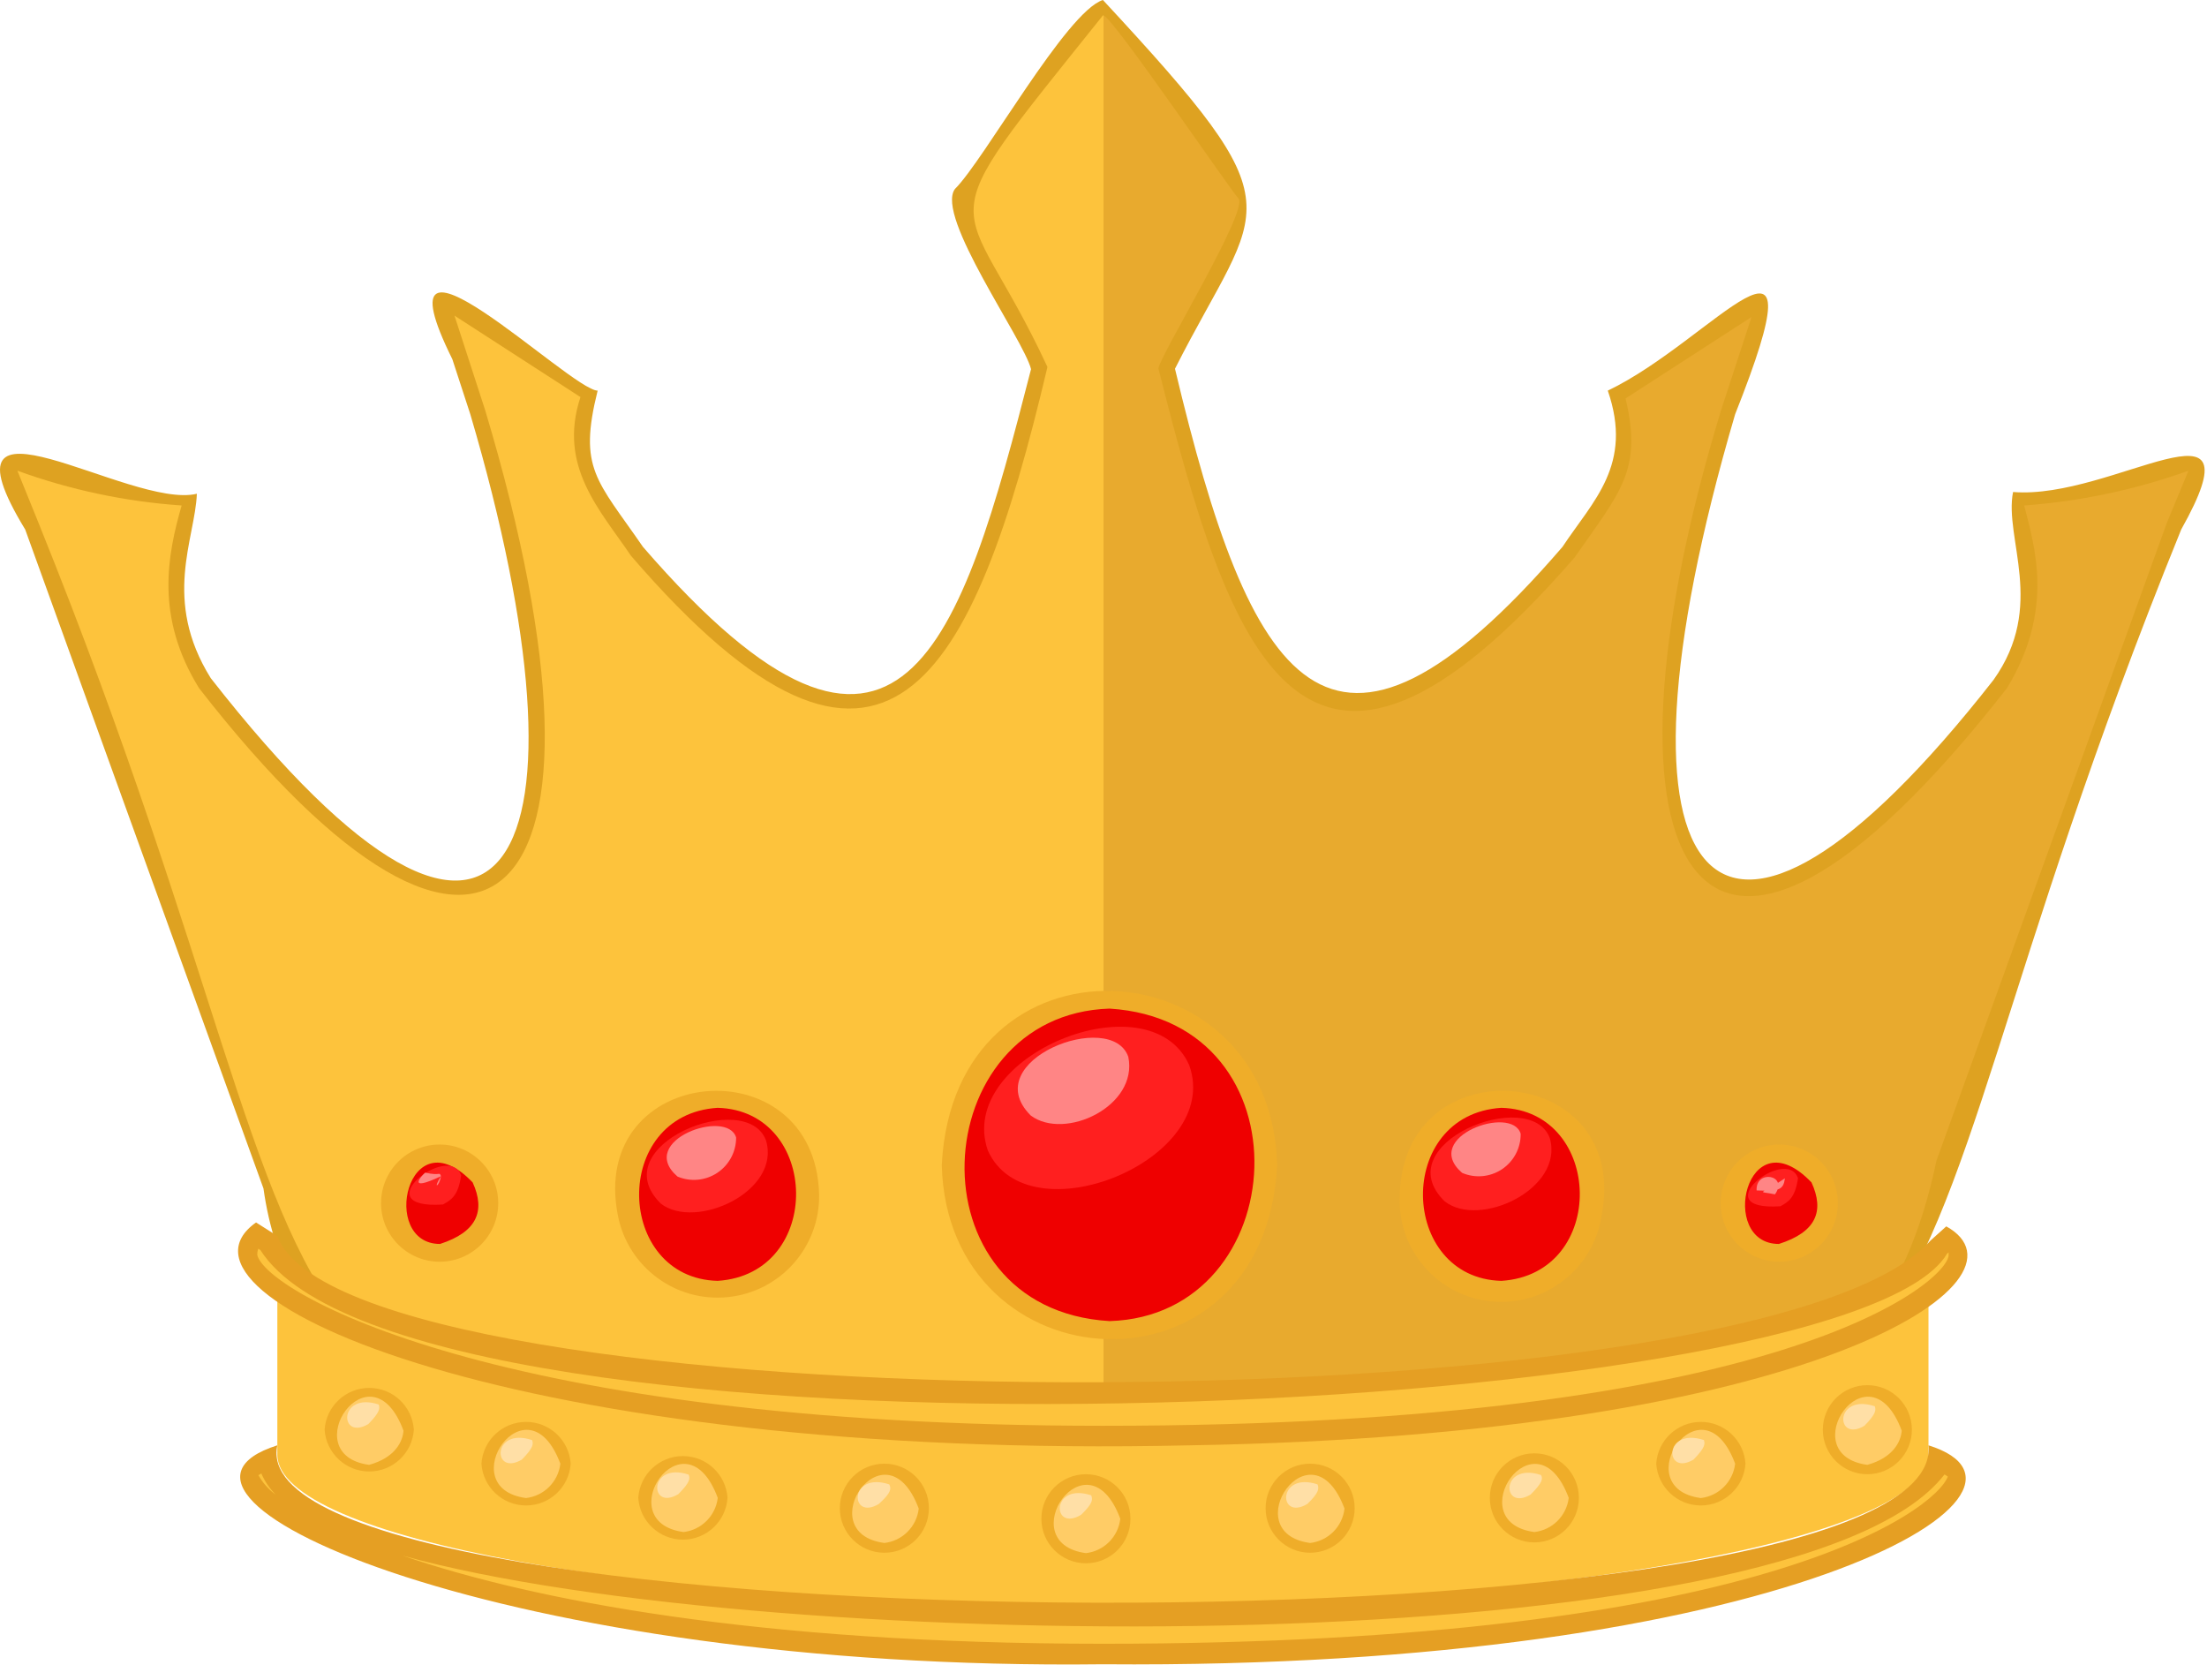 <svg width="113" height="86" viewBox="0 0 113 86" fill="none" xmlns="http://www.w3.org/2000/svg">
<g clip-path="url(#clip0_1_2843)">
<path d="M56.33 77C37 76.12 15.72 76.82 13.49 60.85C9.34 49.39 1.31 27.17 1.29 27.11C-3.58 19.11 6.67 26.11 10.08 25.28C9.99 27.6 8.29 30.71 10.79 34.72C26.25 54.51 30.73 43.72 24.08 21.21L23.16 18.39C18.93 9.85 29.23 20 30.6 20C29.6 24 30.55 24.56 32.92 28C46.12 43.25 49.21 32.87 52.79 18.9C52.41 17.37 47.88 11.08 48.89 9.68C50.38 8.21 54.6 0.59 56.47 0C66.68 11 64.59 10.12 60.16 18.88C64 35 68 41.92 80 28C81.57 25.63 83.63 23.8 82.32 20C87.72 17.42 93.45 9.6 88.84 21.21C81.61 45.84 87.77 53.08 102.07 34.81C104.77 31.02 102.6 27.57 103.07 25.19C108.2 25.61 115.85 19.68 111.68 27.11C93.17 72.66 106.38 75.21 56.33 77V77Z" fill="#DEA221"/>
<path d="M56.47 0.79C47.02 12.59 49.22 9.28 53.63 18.79C49.85 34.79 45.35 43.59 32.31 28.46C30.73 26.12 28.55 23.88 29.72 20.33L23.27 16.16L24.84 21C32.58 46.79 24.84 54.08 10.19 35.23C7.94 31.59 8.57 28.43 9.3 25.88C6.427 25.683 3.596 25.084 0.89 24.1L2 26.84C20.35 72.33 7.54 74.47 56.5 76.2V0.79H56.47Z" fill="#FDC33C"/>
<path d="M57.52 76.19C85.67 75 96 74.32 99.15 59.42C103.4 47.66 110.92 26.85 110.94 26.78L112.05 24.1C109.34 25.072 106.511 25.671 103.64 25.88C104.17 27.97 105.2 31.21 102.76 35.23C86.82 55.65 81 44.4 88.12 21L89.68 16.23L83.23 20.4C84.1 24.08 82.98 25.15 80.63 28.53C66.63 44.67 62.94 33.23 59.31 18.86C59.46 18.08 63.89 10.86 63.42 10.17C63.18 10 57 0.9 56.5 0.79V76.2L57.52 76.19Z" fill="#E8AA2E"/>
<path d="M65.39 59.65C64.77 72.01 48.51 71.06 48.22 59.65C48.84 47.29 65.1 48.24 65.39 59.65Z" fill="#EFAD29"/>
<path d="M25.51 61.6C25.51 63.257 24.167 64.6 22.51 64.6C20.853 64.6 19.51 63.257 19.51 61.6C19.51 59.943 20.853 58.6 22.51 58.6C24.167 58.6 25.51 59.943 25.51 61.6V61.6Z" fill="#EFAD29"/>
<path d="M41.94 61.15C41.986 63.842 39.97 66.124 37.293 66.409C34.616 66.695 32.163 64.891 31.64 62.25C30.08 54.44 41.73 53.43 41.94 61.15V61.15Z" fill="#EFAD29"/>
<path d="M88.1 61.6C88.1 63.257 89.443 64.6 91.1 64.6C92.757 64.6 94.1 63.257 94.1 61.6C94.1 59.943 92.757 58.6 91.1 58.6C89.443 58.6 88.1 59.943 88.1 61.6V61.6Z" fill="#EFAD29"/>
<path d="M71.67 61.15C71.507 63.922 73.55 66.333 76.31 66.627C79.071 66.921 81.576 64.994 82 62.25C83.54 54.44 71.88 53.43 71.67 61.15V61.15Z" fill="#EFAD29"/>
<path d="M56.81 67.64C46.47 67.02 47.36 51.94 56.81 51.64C67.14 52.28 66.25 67.36 56.81 67.64Z" fill="#EF0000"/>
<path d="M22.53 63.69C19.4 63.69 20.87 57.05 24.2 60.54C24.87 62 24.42 63.08 22.53 63.69Z" fill="#EF0000"/>
<path d="M36.74 65.58C31.5 65.44 31.27 57.07 36.74 56.72C42 56.86 42.2 65.23 36.74 65.58Z" fill="#EF0000"/>
<path d="M91.08 63.69C87.94 63.69 89.41 57.05 92.75 60.54C93.42 62 93 63.08 91.08 63.69Z" fill="#EF0000"/>
<path d="M76.87 65.58C71.63 65.44 71.41 57.07 76.87 56.72C82.11 56.86 82.34 65.23 76.87 65.58Z" fill="#EF0000"/>
<path d="M60.89 54.54C58.89 50.01 48.89 54.06 50.58 58.91C52.63 63.44 62.62 59.39 60.89 54.54Z" fill="#FF1F1F"/>
<path d="M39.22 58.39C38.22 55.69 30.81 58.66 33.84 61.63C35.63 63 40 61 39.22 58.39Z" fill="#FF1F1F"/>
<path d="M37.69 58.24C37.24 56.73 32.56 58.4 34.69 60.24C35.359 60.522 36.124 60.45 36.728 60.047C37.332 59.645 37.693 58.966 37.69 58.24V58.24Z" fill="#FF8585"/>
<path d="M57.77 54.11C56.91 51.63 49.98 54.31 52.77 57.11C54.51 58.42 58.29 56.64 57.77 54.11Z" fill="#FF8585"/>
<path d="M79.35 58.27C78.35 55.58 70.94 58.55 73.97 61.51C75.76 62.91 80.1 60.86 79.35 58.27Z" fill="#FF1F1F"/>
<path d="M92.06 60.32C91.45 58.63 87.22 62.02 91.16 61.76C91.53 61.55 91.91 61.37 92.06 60.32Z" fill="#FF1F1F"/>
<path d="M23.61 60.18C22.98 58.42 18.61 61.94 22.68 61.67C23.07 61.45 23.46 61.26 23.61 60.18Z" fill="#FF1F1F"/>
<path d="M22.58 60.22C22.49 60.77 22.14 60.91 22.58 60.22C22.48 59.97 22.58 60.22 21.77 60.04C21.61 60.17 20.76 61.08 22.58 60.22Z" fill="#FF8585"/>
<path d="M77.86 58.05C77.42 56.54 72.74 58.21 74.86 60.05C75.528 60.338 76.297 60.268 76.903 59.864C77.508 59.46 77.868 58.778 77.86 58.05Z" fill="#FF8585"/>
<path d="M91.39 60.33C90.06 61.23 89.94 60.95 90.88 61.15C91.59 60.15 89.88 59.86 89.94 60.95C91.1 61 91.31 60.92 91.39 60.33Z" fill="#FF8585"/>
<path d="M98.64 65.12C94.17 75.12 16.52 74.12 14.3 65.12H14.2V74.48C14.2 78.75 33.13 82.22 56.47 82.22C79.81 82.22 98.74 78.75 98.74 74.48V65.12H98.64Z" fill="#FDC33C"/>
<path d="M98.74 74C99.79 85 11.93 84.49 14.2 74C5.83 76.65 26 85.58 56.47 85.21C91.2 85.49 106.3 76.36 98.74 74Z" fill="#E59F23"/>
<path d="M56.47 84.16C38.72 84.16 27.26 81.92 20.62 79.65C39.4 84.85 92.06 85.26 99.56 75.49L99.73 75.6C99.1 77.3 90.24 84.16 56.47 84.16V84.16ZM14.12 76.53C13.756 76.263 13.453 75.922 13.23 75.53L13.38 75.44C13.556 75.847 13.807 76.217 14.12 76.53Z" fill="#FDC33C"/>
<path d="M99.65 62.79L98.85 63.51C90.05 73.4 17.71 73.06 14.2 63.28L13.11 62.59C7.68 66.42 26.61 74.79 60.92 74C93 73.47 104.55 65.5 99.65 62.79Z" fill="#E59F23"/>
<path d="M56.47 73C25.32 73 13.54 66.1 13.17 64.24C13.172 64.135 13.189 64.031 13.22 63.93L13.33 64C20.94 75.94 94.51 72.93 99.69 64.19L99.77 64.12V64.27C99.71 65.59 91.46 73 56.47 73V73Z" fill="#FDC33C"/>
<path d="M21.19 73.2C21.11 74.403 20.111 75.339 18.905 75.339C17.699 75.339 16.7 74.403 16.62 73.2C16.7 71.997 17.699 71.061 18.905 71.061C20.111 71.061 21.11 71.997 21.19 73.2Z" fill="#EFAD29"/>
<path d="M18.9 75C15.04 74.48 18.96 68.69 20.66 73.25C20.62 73.8 20.24 74.63 18.9 75Z" fill="#FFCC66"/>
<path d="M18.86 72.91C17.36 73.8 17.31 71.23 19.39 71.91C19.45 72.09 19.48 72.28 18.86 72.91Z" fill="#FFDFA6"/>
<path d="M29.22 74.94C29.14 76.143 28.141 77.079 26.935 77.079C25.729 77.079 24.73 76.143 24.65 74.94C24.73 73.737 25.729 72.801 26.935 72.801C28.141 72.801 29.14 73.737 29.22 74.94Z" fill="#EFAD29"/>
<path d="M26.93 76.7C23.07 76.18 26.99 70.39 28.69 74.94C28.584 75.865 27.855 76.594 26.93 76.7Z" fill="#FFCC66"/>
<path d="M37.25 76.69C37.17 77.893 36.171 78.829 34.965 78.829C33.759 78.829 32.76 77.893 32.68 76.69C32.76 75.487 33.759 74.551 34.965 74.551C36.171 74.551 37.17 75.487 37.25 76.69Z" fill="#EFAD29"/>
<path d="M35 78.44C31.13 77.92 35.05 72.13 36.75 76.69C36.641 77.608 35.917 78.331 35 78.44Z" fill="#FFCC66"/>
<path d="M47.56 77.22C47.56 78.479 46.539 79.5 45.28 79.5C44.021 79.5 43 78.479 43 77.22C43 75.961 44.021 74.94 45.28 74.94C46.539 74.94 47.56 75.961 47.56 77.22Z" fill="#EFAD29"/>
<path d="M45.28 79C41.41 78.48 45.34 72.69 47.04 77.24C46.934 78.165 46.205 78.894 45.28 79Z" fill="#FFCC66"/>
<path d="M57.88 77.76C57.88 79.019 56.859 80.04 55.6 80.04C54.341 80.04 53.32 79.019 53.32 77.76C53.32 76.501 54.341 75.48 55.6 75.48C56.859 75.48 57.88 76.501 57.88 77.76Z" fill="#EFAD29"/>
<path d="M55.6 79.52C51.73 79 55.66 73.2 57.36 77.76C57.254 78.685 56.525 79.414 55.6 79.52Z" fill="#FFCC66"/>
<path d="M69.36 77.22C69.36 78.479 68.339 79.5 67.08 79.5C65.821 79.5 64.8 78.479 64.8 77.22C64.8 75.961 65.821 74.94 67.08 74.94C68.339 74.94 69.36 75.961 69.36 77.22Z" fill="#EFAD29"/>
<path d="M67.08 79C63.21 78.48 67.14 72.69 68.84 77.24C68.734 78.165 68.005 78.894 67.08 79Z" fill="#FFCC66"/>
<path d="M80.84 76.69C80.84 77.949 79.819 78.97 78.56 78.97C77.301 78.97 76.28 77.949 76.28 76.69C76.28 75.431 77.301 74.41 78.56 74.41C79.819 74.41 80.84 75.431 80.84 76.69Z" fill="#EFAD29"/>
<path d="M78.56 78.44C74.69 77.92 78.62 72.13 80.32 76.69C80.21 77.611 79.481 78.335 78.56 78.44Z" fill="#FFCC66"/>
<path d="M89.37 74.94C89.29 76.143 88.291 77.079 87.085 77.079C85.879 77.079 84.88 76.143 84.8 74.94C84.88 73.737 85.879 72.801 87.085 72.801C88.291 72.801 89.29 73.737 89.37 74.94Z" fill="#EFAD29"/>
<path d="M87.08 76.7C83.22 76.18 87.14 70.39 88.84 74.94C88.734 75.865 88.005 76.594 87.08 76.7Z" fill="#FFCC66"/>
<path d="M97.89 73.2C97.89 74.459 96.869 75.48 95.61 75.48C94.351 75.48 93.33 74.459 93.33 73.2C93.33 71.941 94.351 70.92 95.61 70.92C96.869 70.92 97.89 71.941 97.89 73.2Z" fill="#EFAD29"/>
<path d="M95.61 75C91.74 74.48 95.67 68.69 97.37 73.25C97.33 73.8 96.94 74.63 95.61 75Z" fill="#FFCC66"/>
<path d="M26.72 74.73C25.21 75.62 25.17 73.05 27.24 73.73C27.31 73.91 27.34 74.1 26.72 74.73Z" fill="#FFDFA6"/>
<path d="M34.73 76.5C33.23 77.4 33.19 74.82 35.26 75.5C35.33 75.69 35.36 75.87 34.73 76.5Z" fill="#FFDFA6"/>
<path d="M45 77C43.5 77.9 43.45 75.32 45.53 76C45.63 76.21 45.66 76.4 45 77Z" fill="#FFDFA6"/>
<path d="M55.35 77.56C53.84 78.46 53.8 75.88 55.87 76.56C55.94 76.75 56 76.94 55.35 77.56Z" fill="#FFDFA6"/>
<path d="M66.94 77C65.43 77.9 65.39 75.32 67.46 76C67.53 76.21 67.56 76.4 66.94 77Z" fill="#FFDFA6"/>
<path d="M78.37 76.52C76.87 77.41 76.82 74.84 78.9 75.52C79 75.7 79 75.89 78.37 76.52Z" fill="#FFDFA6"/>
<path d="M86.71 74.73C85.21 75.62 85.16 73.05 87.24 73.73C87.3 73.91 87.33 74.1 86.71 74.73Z" fill="#FFDFA6"/>
<path d="M95.46 73C93.96 73.89 93.91 71.32 95.99 72C96.05 72.18 96.08 72.37 95.46 73Z" fill="#FFDFA6"/>
</g>
<defs>
<clipPath id="clip0_1_2843">
<rect width="113" height="86" fill="white"/>
</clipPath>
</defs>
</svg>
